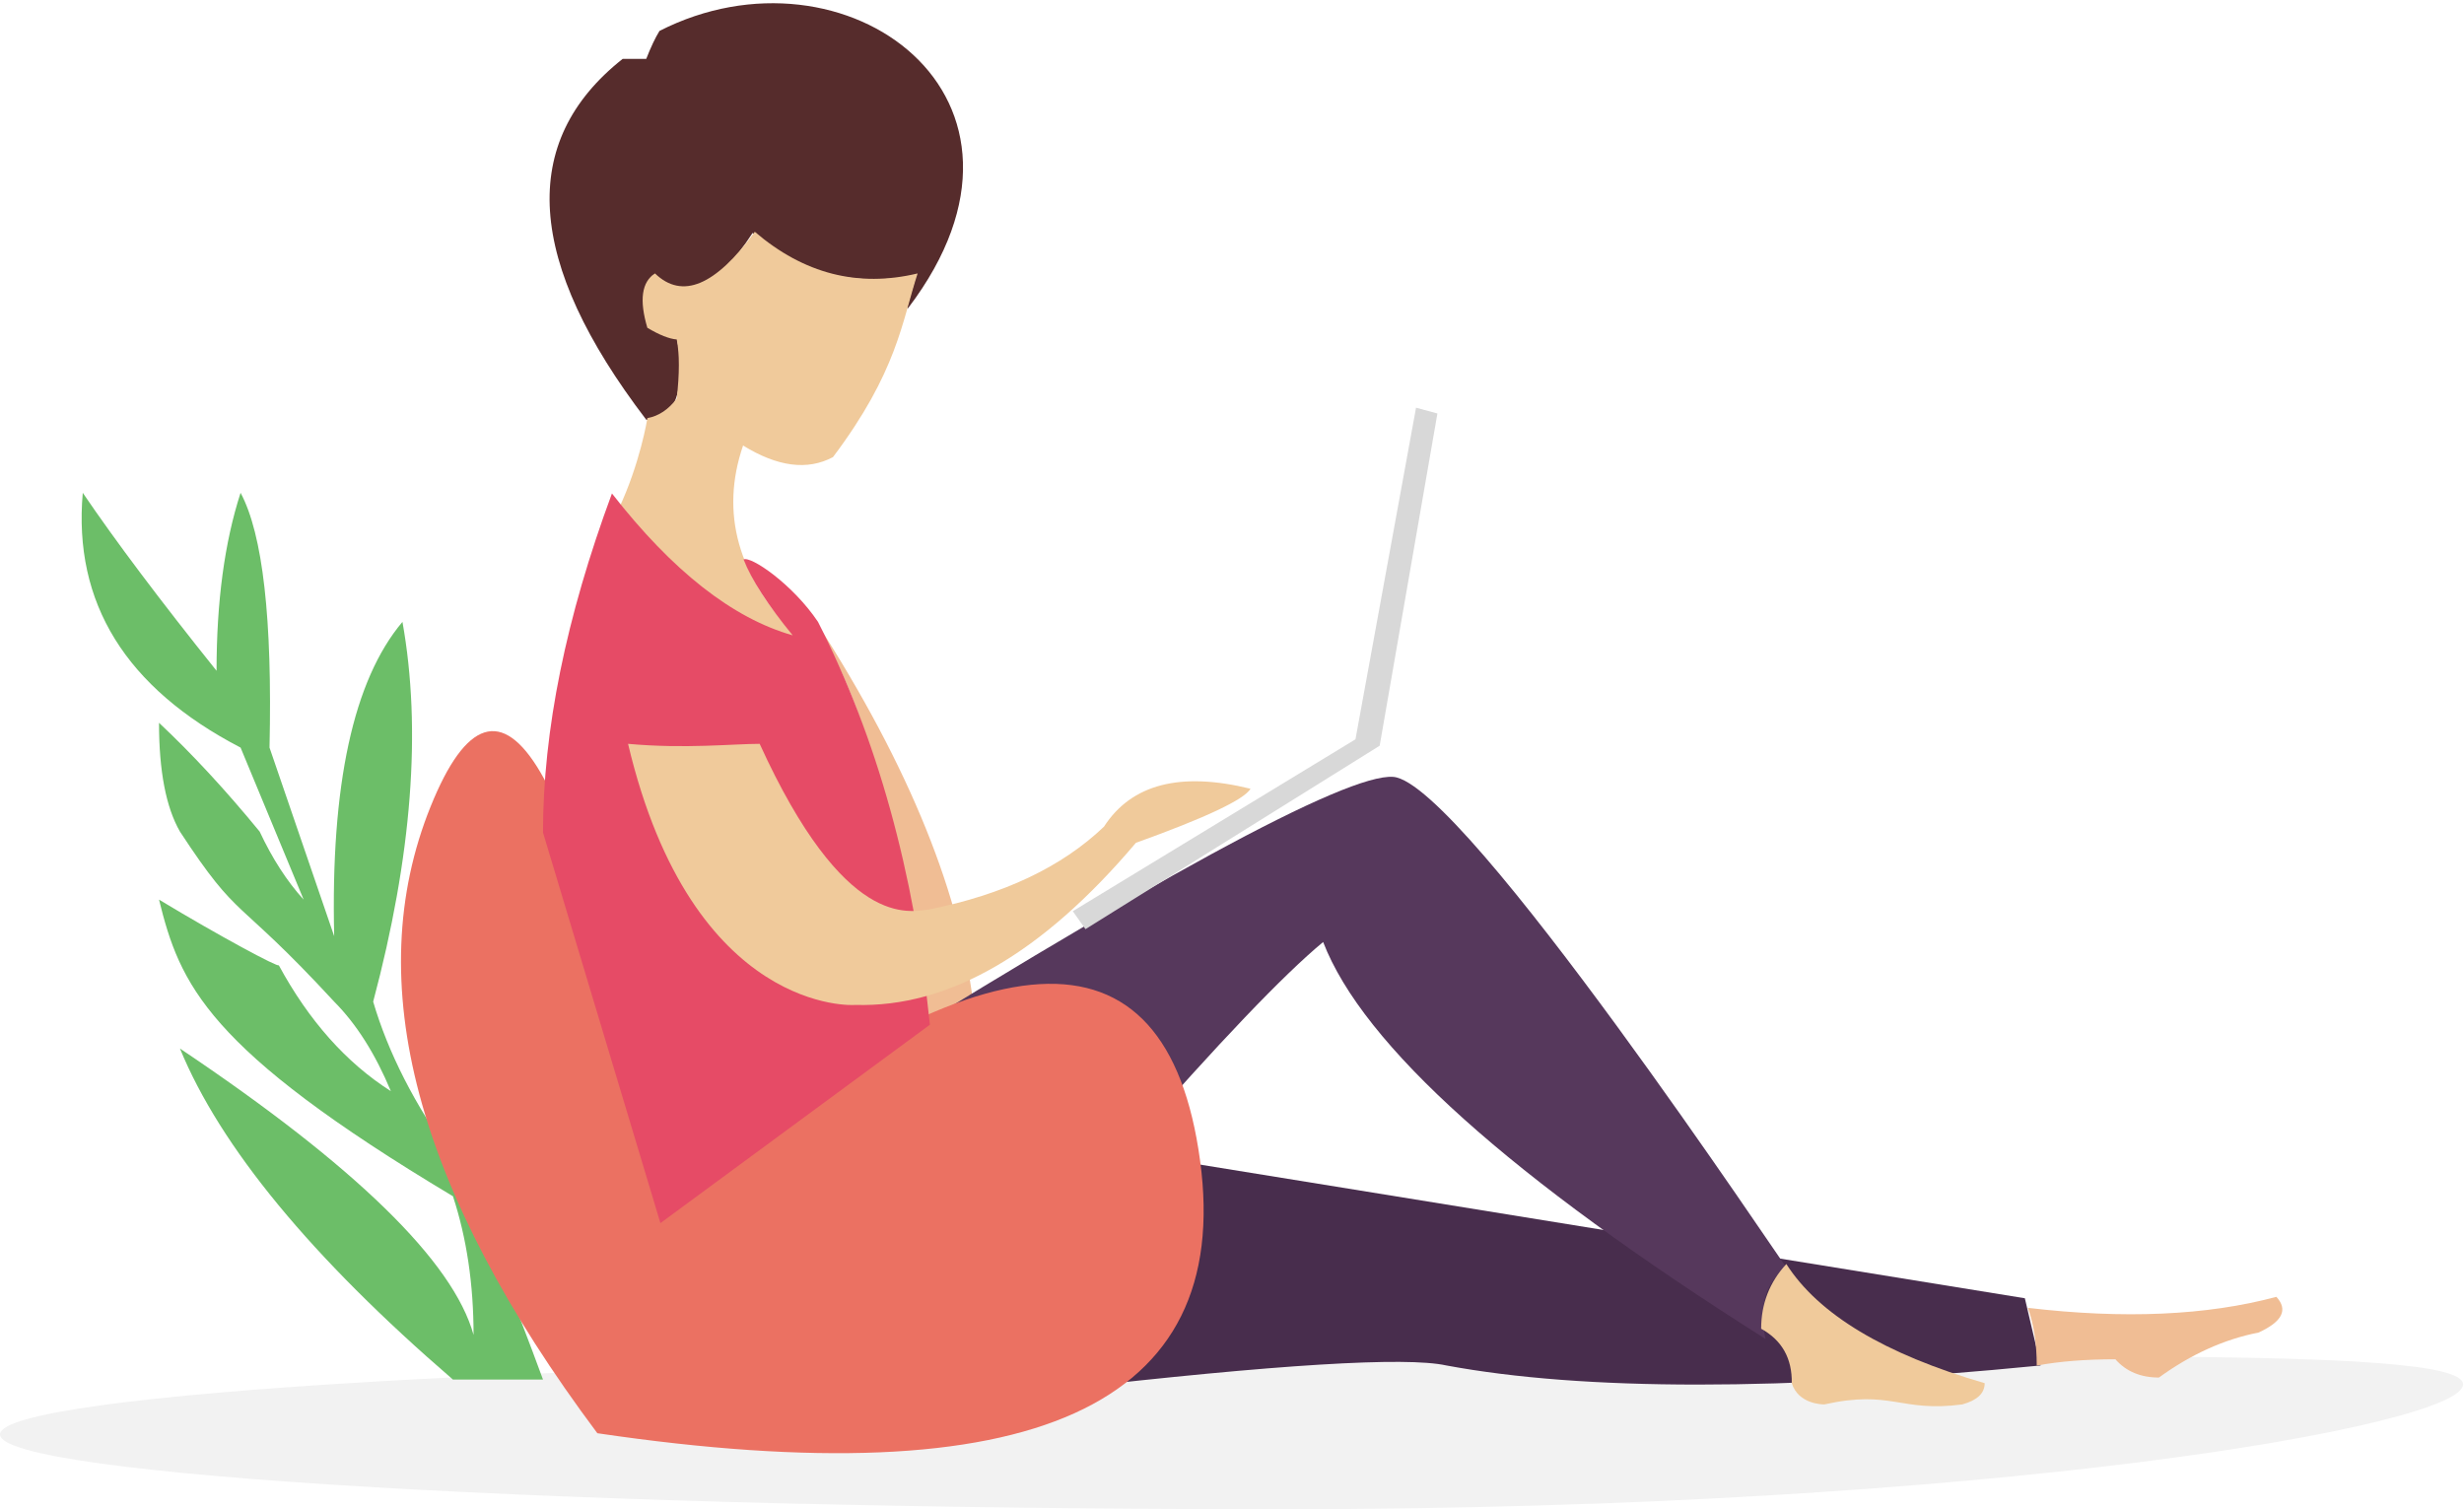 <svg xmlns="http://www.w3.org/2000/svg" width="560" height="343" viewBox="0 0 560 343">
  <g fill="none" fill-rule="evenodd">
    <path fill="#F2F2F2" d="M291.5,343 C452.491,343 559.793,324.014 559.793,314.625 C559.793,305.236 452.491,309 291.5,309 C130.509,309 0,316.611 0,326 C0,335.389 130.509,343 291.5,343 Z"/>
    <path fill="#6CBE68" d="M123.41,313.531 L102.943,313.531 C70.766,285.757 50.083,260.677 40.895,238.293 C80.757,265.004 103.001,286.697 107.627,303.371 C107.627,291.876 106.066,281.376 102.943,271.869 C46.811,238.293 40.895,223.691 36.139,204.453 C49.912,212.766 63.355,219.967 63.355,219.357 C70.201,231.981 78.693,241.523 88.832,247.982 C85.299,239.505 81.007,232.726 75.953,227.646 C53.159,202.948 54.678,210.006 40.895,188.988 C37.724,183.469 36.139,175.229 36.139,164.266 C43.665,171.329 51.29,179.57 59.013,188.988 C61.908,195.158 65.241,200.312 69.012,204.453 L54.678,169.904 C28.564,156.331 16.609,137.03 18.812,112 C26.243,122.947 36.377,136.428 49.216,152.444 C49.216,136.713 51.036,123.231 54.678,112 C59.726,121.399 61.918,140.701 61.254,169.904 L75.953,212.766 C75.133,178.38 80.304,154.568 91.467,141.328 C95.848,165.79 93.629,194.562 84.812,227.646 C88.241,239.294 94.285,251.122 102.943,263.131 C110.18,279.233 117.002,296.033 123.41,313.531 Z"/>
    <path fill="#F0BD94" d="M183.549,138.333 C196.102,157.872 205.265,189.458 211.037,233.089 L221.152,227.716 C217.872,201.3 205.338,171.506 183.549,138.333 Z"/>
    <path fill="#482D4D" d="M256.783,262.09 L460.195,295.051 L463.775,310.324 C404.969,316.113 359.952,316.113 328.725,310.324 C319.52,308.285 290.43,310.068 241.453,315.674 L256.783,262.09 Z"/>
    <path fill="#56385C" d="M182.82,249.355 C261.415,200.04 306.023,175.774 316.645,176.557 C332.576,177.73 406.41,289.145 406.031,288.076 C401.303,291.286 399.71,296.693 401.25,304.299 C343.296,267.67 309.783,237.599 300.713,214.086 C291.7,221.553 276.969,236.975 256.521,260.352 L182.82,249.355 Z"/>
    <path fill="#F0CA9B" d="M400.264,301.976 C400.264,296.29 402.172,291.388 405.987,287.27 C413.29,298.705 428.317,307.731 451.067,314.348 C451.067,316.637 449.367,318.246 445.965,319.177 C431.886,321.042 429.938,315.764 414.619,319.177 C414.311,319.177 408.734,319.177 407.219,314.348 C407.318,308.723 405,304.599 400.264,301.976 Z"/>
    <path fill="#F0BD94" d="M460.878,297.229 C482.73,299.803 501.557,298.969 517.359,294.727 C520.066,297.665 518.713,300.37 513.3,302.843 C505.494,304.373 497.95,307.781 490.669,313.068 C486.507,313.068 483.207,311.685 480.77,308.918 C473.955,308.918 467.997,309.395 462.895,310.35 C462.895,305.345 462.222,300.971 460.878,297.229 Z"/>
    <path fill="#EB7162" d="M135.762,325.723 C94.465,270.509 81.829,223.043 97.855,183.324 C113.882,143.605 131.091,172.823 149.484,270.977 C224.096,210.284 265.185,207.885 272.75,263.781 C280.315,319.677 234.652,340.324 135.762,325.723 Z"/>
    <path fill="#562C2C" d="M146.875,95.387 C119.49,59.543 117.706,32.207 141.521,13.379 L146.875,13.379 C147.914,10.714 148.917,8.598 149.883,7.029 C192.018,-14.441 242.762,22.1 206.44,69.959 C205.157,71.651 209.206,60.749 207.885,62.665 C193.334,65.145 181.053,61.904 171.042,52.942 C162.706,65.862 155.093,69.103 148.202,62.665 C144.717,67.314 145.666,75.506 153.871,77.028 C156.152,88.89 152.828,96.273 146.875,95.387 Z"/>
    <path fill="#F0CA9B" d="M140.585,115.701 C154.6,129.867 170.672,148.514 180.984,144.608 C167.669,131.051 163.635,116.598 168.881,101.249 C176.71,106.094 183.521,106.973 189.313,103.885 C203.922,84.48 204.969,73.141 208.549,62.141 C195.03,65.382 182.695,62.227 171.545,52.675 C162.594,64.951 155.033,68.107 148.861,62.141 C145.834,64.072 145.255,68.191 147.125,74.496 C149.875,76.132 152.102,77.016 153.806,77.15 C154.449,80.415 154.449,84.888 153.806,90.57 C151.944,93.062 149.717,94.548 147.125,95.027 C147.125,95.191 145.467,105.375 140.585,115.701 Z"/>
    <path fill="#E64B66" d="M139.079,112.146 C152.815,129.763 166.508,140.512 180.158,144.392 C174.507,137.494 170.787,131.747 168.996,127.15 C170.626,126.28 180.158,132.771 185.907,141.323 C199.302,167.616 207.78,198.137 211.341,232.885 L150.096,277.971 L123.41,189.209 C123.41,166.012 128.633,140.325 139.079,112.146 Z"/>
    <path fill="#F0CA9B" d="M142.74,169.047 C155.7,170.233 166.667,169.047 172.652,169.047 C191.998,211.429 206.585,207.192 211.156,206.691 C228.058,203.312 241.308,197.038 250.906,187.869 C257.157,178.202 268.258,175.331 284.211,179.256 C282.747,181.727 274.063,185.824 258.158,191.547 C236.844,216.745 215.568,229.024 194.328,228.383 C194.331,228.463 157.387,230.815 142.74,169.047 Z"/>
    <polygon fill="#D8D8D8" points="243.819 207.084 246.698 211.164 313.561 169.479 326.686 93.969 321.828 92.654 308.061 168.019"/>
  </g>
</svg>
